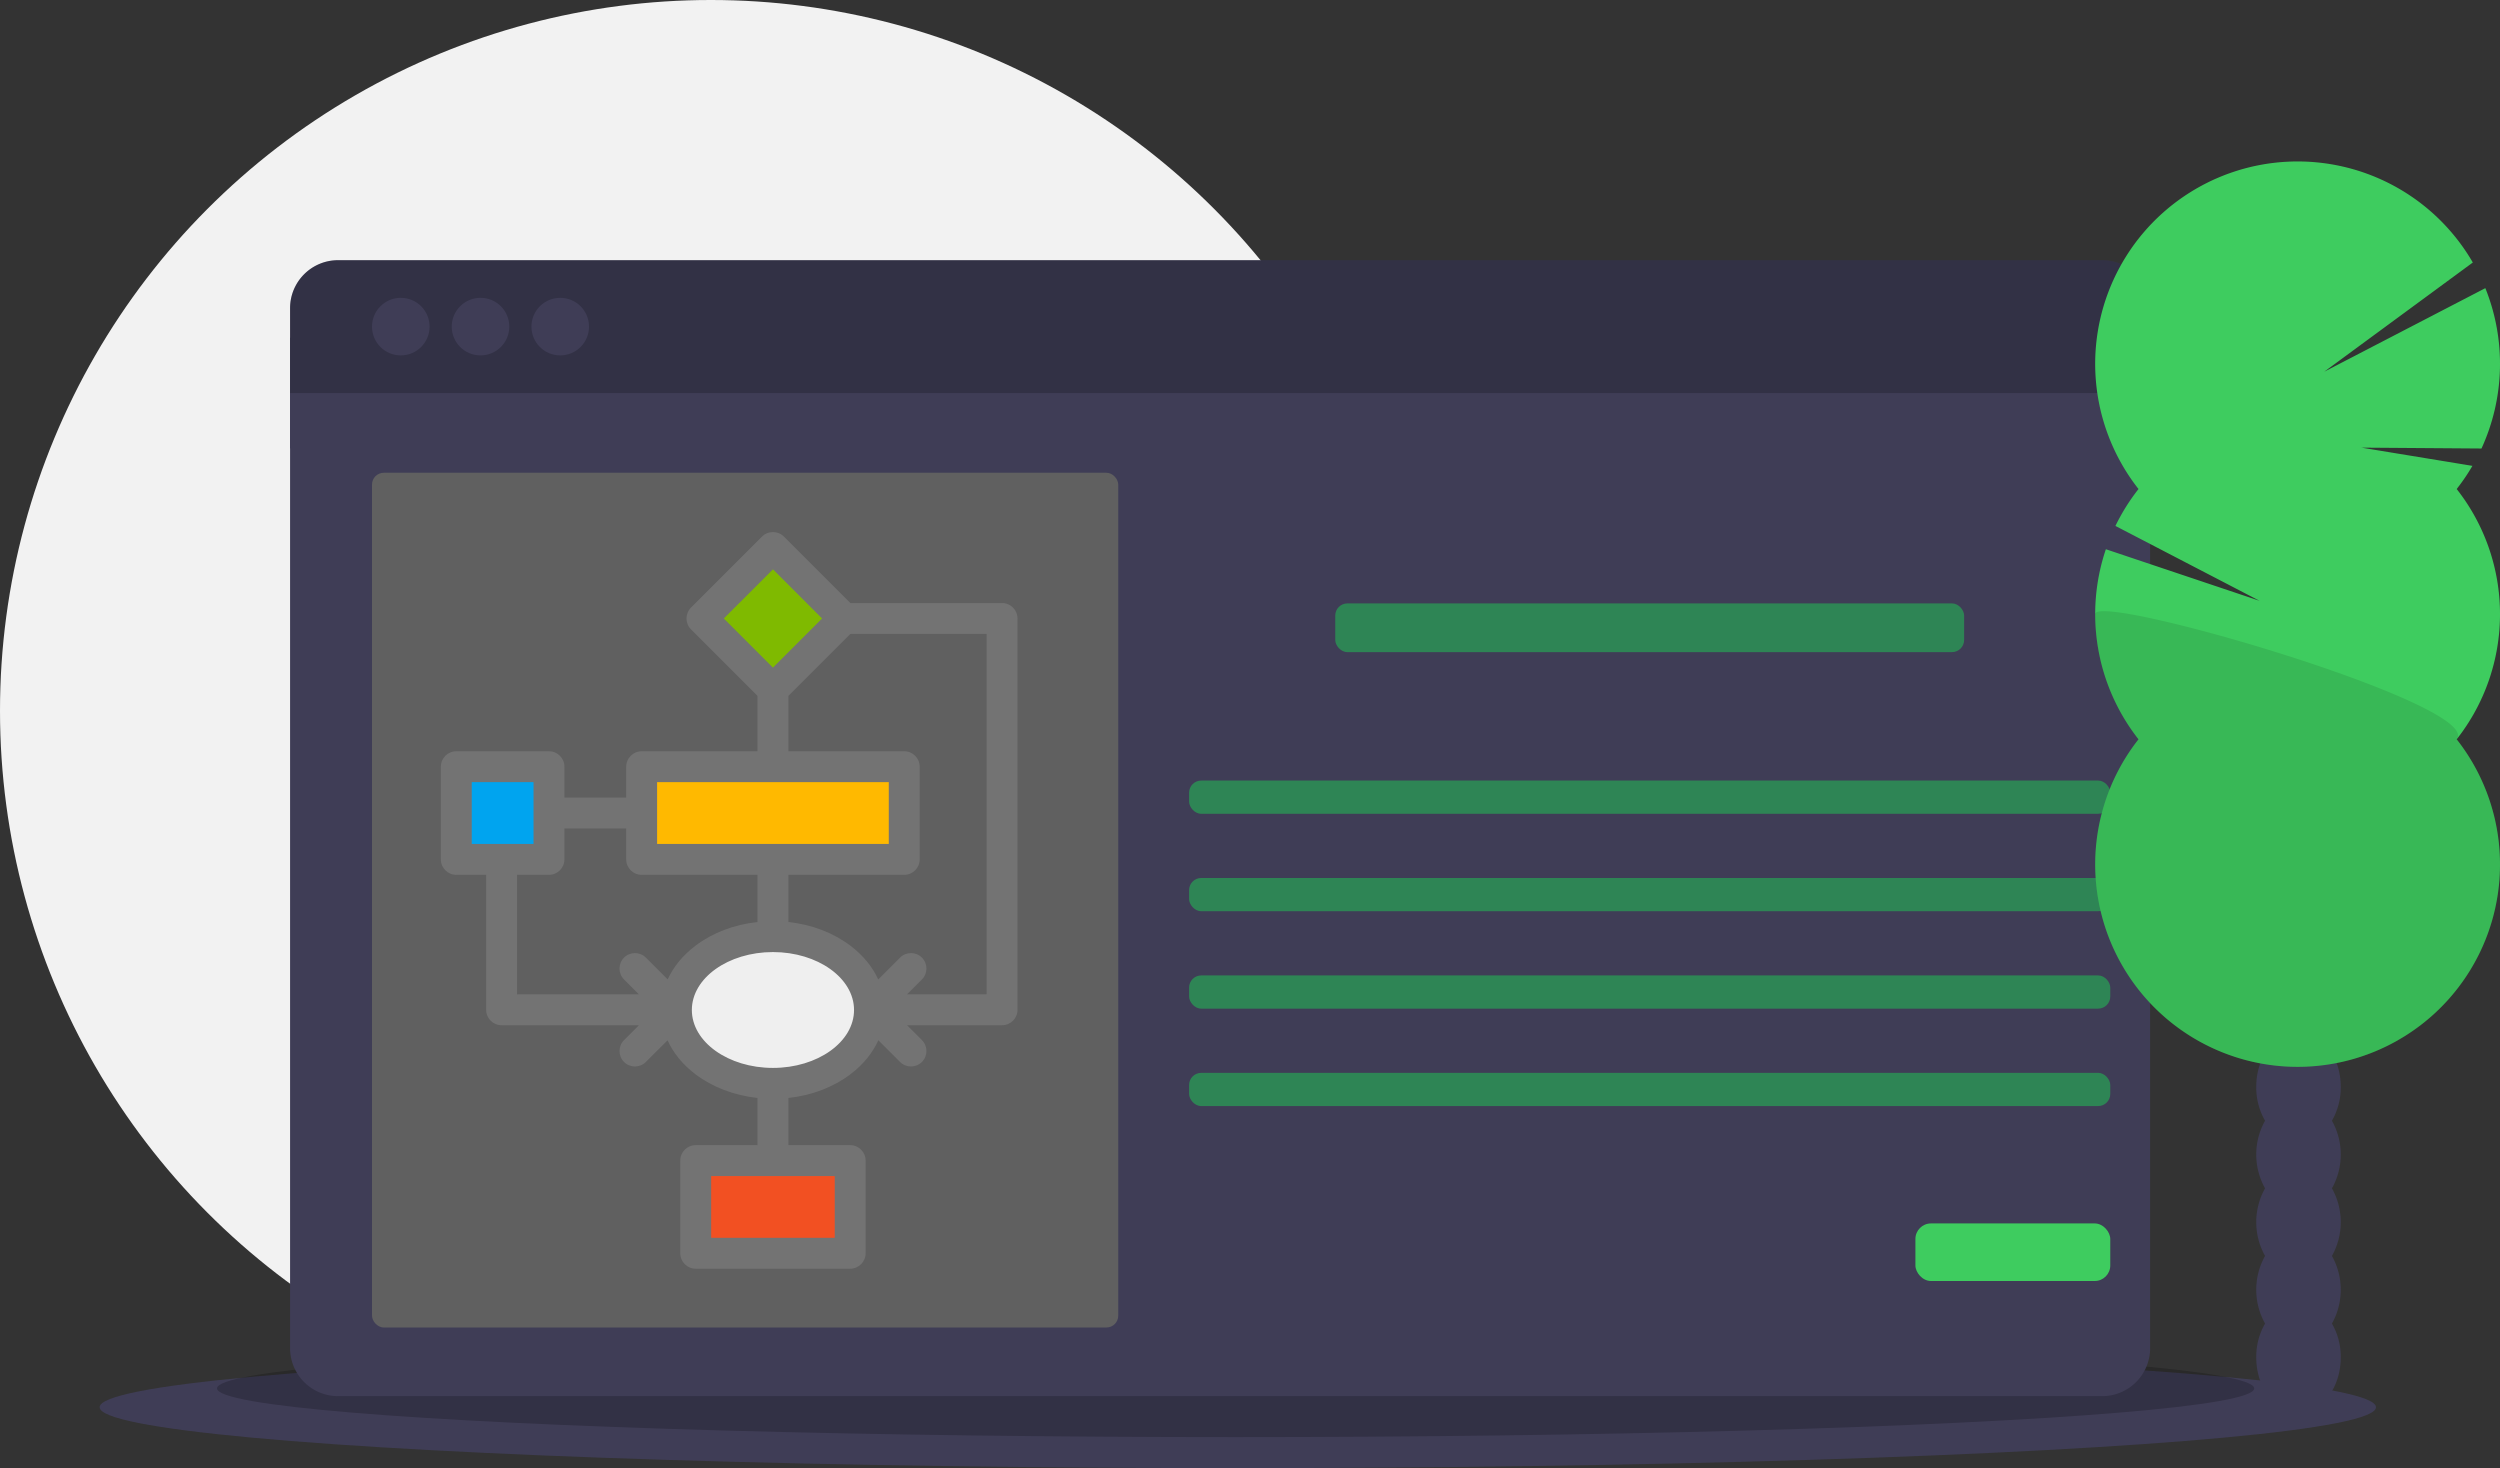 <svg width="1129" height="663" viewBox="0 0 1129 663" xmlns="http://www.w3.org/2000/svg">
  <rect x="0" y="0" width="1129" height="663" fill="#333333" stroke="none"/>
  <title>Monitoring and Control</title>
  <circle cx="321" cy="321" r="321" fill="#f2f2f2"/>
  <ellipse cx="559" cy="635.5" rx="514" ry="27.5" fill="#3f3d56"/>
  <ellipse cx="558" cy="627" rx="460" ry="22" opacity="0.2"/>
  <rect x="131" y="152.5" width="840" height="50" fill="#3f3d56"/>
  <path d="M166.5,727.33A21.67,21.67,0,0,0,188.17,749H984.83A21.67,21.67,0,0,0,1006.5,727.33V296h-840Z" transform="translate(-35.5 -118.5)" fill="#3f3d56"/>
  <path d="M984.83,236H188.17A21.67,21.67,0,0,0,166.5,257.67V296h840V257.67A21.67,21.67,0,0,0,984.83,236Z" transform="translate(-35.5 -118.5)" fill="#3f3d56"/>
  <path d="M984.83,236H188.17A21.67,21.67,0,0,0,166.5,257.67V296h840V257.67A21.67,21.67,0,0,0,984.83,236Z" transform="translate(-35.5 -118.5)" opacity="0.2"/>
  <circle cx="181" cy="147.5" r="13" fill="#3f3d56"/>
  <circle cx="217" cy="147.5" r="13" fill="#3f3d56"/>
  <circle cx="253" cy="147.5" r="13" fill="#3f3d56"/>
  <rect x="168" y="213.5" width="337" height="386" rx="5.335" fill="#606060"/>
  <rect x="603" y="272.5" width="284" height="22" rx="5.476" fill="#2e8555"/>
  <rect x="537" y="352.5" width="416" height="15" rx="5.476" fill="#2e8555"/>
  <rect x="537" y="396.5" width="416" height="15" rx="5.476" fill="#2e8555"/>
  <rect x="537" y="440.5" width="416" height="15" rx="5.476" fill="#2e8555"/>
  <rect x="537" y="484.5" width="416" height="15" rx="5.476" fill="#2e8555"/>
  <rect x="865" y="552.5" width="88" height="26" rx="7.028" fill="#3ecc5f"/>
  <path d="M1088.603,624.616a30.114,30.114,0,0,0,3.983-15.266c0-13.797-8.544-24.981-19.083-24.981s-19.083,11.184-19.083,24.981a30.114,30.114,0,0,0,3.983,15.266,31.248,31.248,0,0,0,0,30.532,31.248,31.248,0,0,0,0,30.532,31.248,31.248,0,0,0,0,30.532,30.114,30.114,0,0,0-3.983,15.266c0,13.797,8.544,24.981,19.083,24.981s19.083-11.184,19.083-24.981a30.114,30.114,0,0,0-3.983-15.266,31.248,31.248,0,0,0,0-30.532,31.248,31.248,0,0,0,0-30.532,31.248,31.248,0,0,0,0-30.532Z" transform="translate(-35.5 -118.5)" fill="#3f3d56"/>
  <ellipse cx="1038.003" cy="460.318" rx="19.083" ry="24.981" fill="#3f3d56"/>
  <ellipse cx="1038.003" cy="429.786" rx="19.083" ry="24.981" fill="#3f3d56"/>
  <path d="M1144.939,339.345a91.611,91.611,0,0,0,7.107-10.461l-50.141-8.235,54.229.403a91.566,91.566,0,0,0,1.746-72.426l-72.754,37.741,67.097-49.321a91.413,91.413,0,1,0-150.971,102.298,91.458,91.458,0,0,0-10.425,16.669l65.087,33.814-69.4-23.292a91.46,91.46,0,0,0,14.738,85.837,91.406,91.406,0,1,0,143.689,0,91.418,91.418,0,0,0,0-113.029Z" transform="translate(-35.5 -118.5)" fill="#3ecc5f" fill-rule="evenodd"/>
  <path d="M981.688,395.859a91.013,91.013,0,0,0,19.561,56.514,91.406,91.406,0,1,0,143.689,0C1157.19,436.821,981.688,385.6,981.688,395.859Z" transform="translate(-35.5 -118.5)" opacity="0.1"/>
  <g id="SVGRepo_bgCarrier" stroke-width="0" transform="matrix(0.65, 0, 0, 0.65, 162.959, 240.272)" style=""/>
  <rect x="163.426" y="16.363" transform="matrix(-0.707, -0.707, 0.707, -0.707, 453.046, 438.496)" style="fill: rgb(127, 186, 0);" width="45.341" height="45.341"/>
  <rect x="289.766" y="346.244" style="fill: rgb(255, 185, 0);" width="118.583" height="41.853"/>
  <ellipse style="fill: rgb(239, 239, 239);" cx="349.066" cy="456.109" rx="43.596" ry="33.134"/>
  <rect x="314.181" y="524.118" style="fill: rgb(242, 80, 34);" width="69.754" height="41.853"/>
  <rect x="206.064" y="346.244" style="fill: rgb(0, 164, 239);" width="41.853" height="41.853"/>
  <path style="fill: rgb(115, 115, 115);" d="M 452.53 272.333 L 384.012 272.333 L 353.994 242.315 C 351.27 239.592 346.852 239.592 344.128 242.315 L 312.069 274.376 C 309.345 277.1 309.345 281.516 312.069 284.242 L 342.086 314.258 L 342.086 339.271 L 289.77 339.271 C 285.918 339.271 282.794 342.393 282.794 346.245 L 282.794 360.197 L 254.892 360.197 L 254.892 346.245 C 254.892 342.393 251.77 339.271 247.918 339.271 L 206.064 339.271 C 202.212 339.271 199.089 342.393 199.089 346.245 L 199.089 388.099 C 199.089 391.95 202.212 395.074 206.064 395.074 L 219.549 395.074 L 219.549 456.02 C 219.549 459.872 222.672 462.995 226.525 462.995 L 288.535 462.995 L 281.814 469.717 C 279.09 472.441 279.09 476.858 281.814 479.582 C 283.176 480.945 284.961 481.624 286.746 481.624 C 288.531 481.624 290.316 480.943 291.678 479.582 L 301.464 469.796 C 304.06 475.534 308.3 480.751 314.012 485.091 C 321.764 490.984 331.547 494.696 342.085 495.837 L 342.085 517.145 L 314.183 517.145 C 310.33 517.145 307.208 520.268 307.208 524.119 L 307.208 565.972 C 307.208 569.826 310.33 572.948 314.183 572.948 L 383.938 572.948 C 387.79 572.948 390.913 569.826 390.913 565.972 L 390.913 524.119 C 390.913 520.268 387.791 517.145 383.938 517.145 L 356.036 517.145 L 356.036 495.837 C 366.574 494.696 376.355 490.984 384.109 485.091 C 389.827 480.745 394.071 475.52 396.665 469.776 L 406.472 479.581 C 407.834 480.943 409.619 481.624 411.404 481.624 C 413.188 481.624 414.975 480.942 416.337 479.581 C 419.06 476.857 419.06 472.441 416.337 469.717 L 409.614 462.995 L 452.53 462.995 C 456.383 462.995 459.506 459.871 459.506 456.02 L 459.506 279.308 C 459.507 275.457 456.384 272.333 452.53 272.333 Z M 376.963 558.999 L 321.16 558.999 L 321.16 531.097 L 376.963 531.097 L 376.963 558.999 Z M 349.062 257.113 L 371.258 279.309 L 349.062 301.504 L 326.865 279.309 L 349.062 257.113 Z M 296.745 353.222 L 401.378 353.222 L 401.378 381.123 L 296.745 381.123 L 296.745 353.222 Z M 213.04 353.222 L 240.942 353.222 L 240.942 381.123 L 213.04 381.123 L 213.04 353.222 Z M 233.5 395.075 L 247.917 395.075 C 251.77 395.075 254.892 391.952 254.892 388.1 L 254.892 374.148 L 282.794 374.148 L 282.794 388.1 C 282.794 391.952 285.917 395.075 289.77 395.075 L 342.085 395.075 L 342.085 416.382 C 331.548 417.522 321.766 421.236 314.012 427.128 C 308.342 431.438 304.119 436.61 301.519 442.298 L 291.68 432.458 C 288.955 429.734 284.538 429.734 281.815 432.458 C 279.091 435.182 279.091 439.6 281.815 442.323 L 288.536 449.045 L 233.5 449.045 L 233.5 395.075 Z M 349.062 482.268 C 328.869 482.268 312.441 470.534 312.441 456.111 C 312.441 441.686 328.869 429.953 349.062 429.953 C 369.254 429.953 385.682 441.686 385.682 456.111 C 385.683 470.534 369.256 482.268 349.062 482.268 Z M 445.556 449.045 L 409.614 449.045 L 416.338 442.323 C 419.061 439.6 419.061 435.183 416.338 432.458 C 413.614 429.735 409.197 429.735 406.472 432.458 L 396.612 442.318 C 394.014 436.623 389.787 431.442 384.109 427.128 C 376.356 421.236 366.575 417.522 356.036 416.382 L 356.036 395.075 L 408.352 395.075 C 412.205 395.075 415.328 391.952 415.328 388.1 L 415.328 346.247 C 415.328 342.395 412.205 339.272 408.352 339.272 L 356.036 339.272 L 356.036 314.259 L 384.012 286.285 L 445.556 286.285 L 445.556 449.045 Z"/>
</svg>
